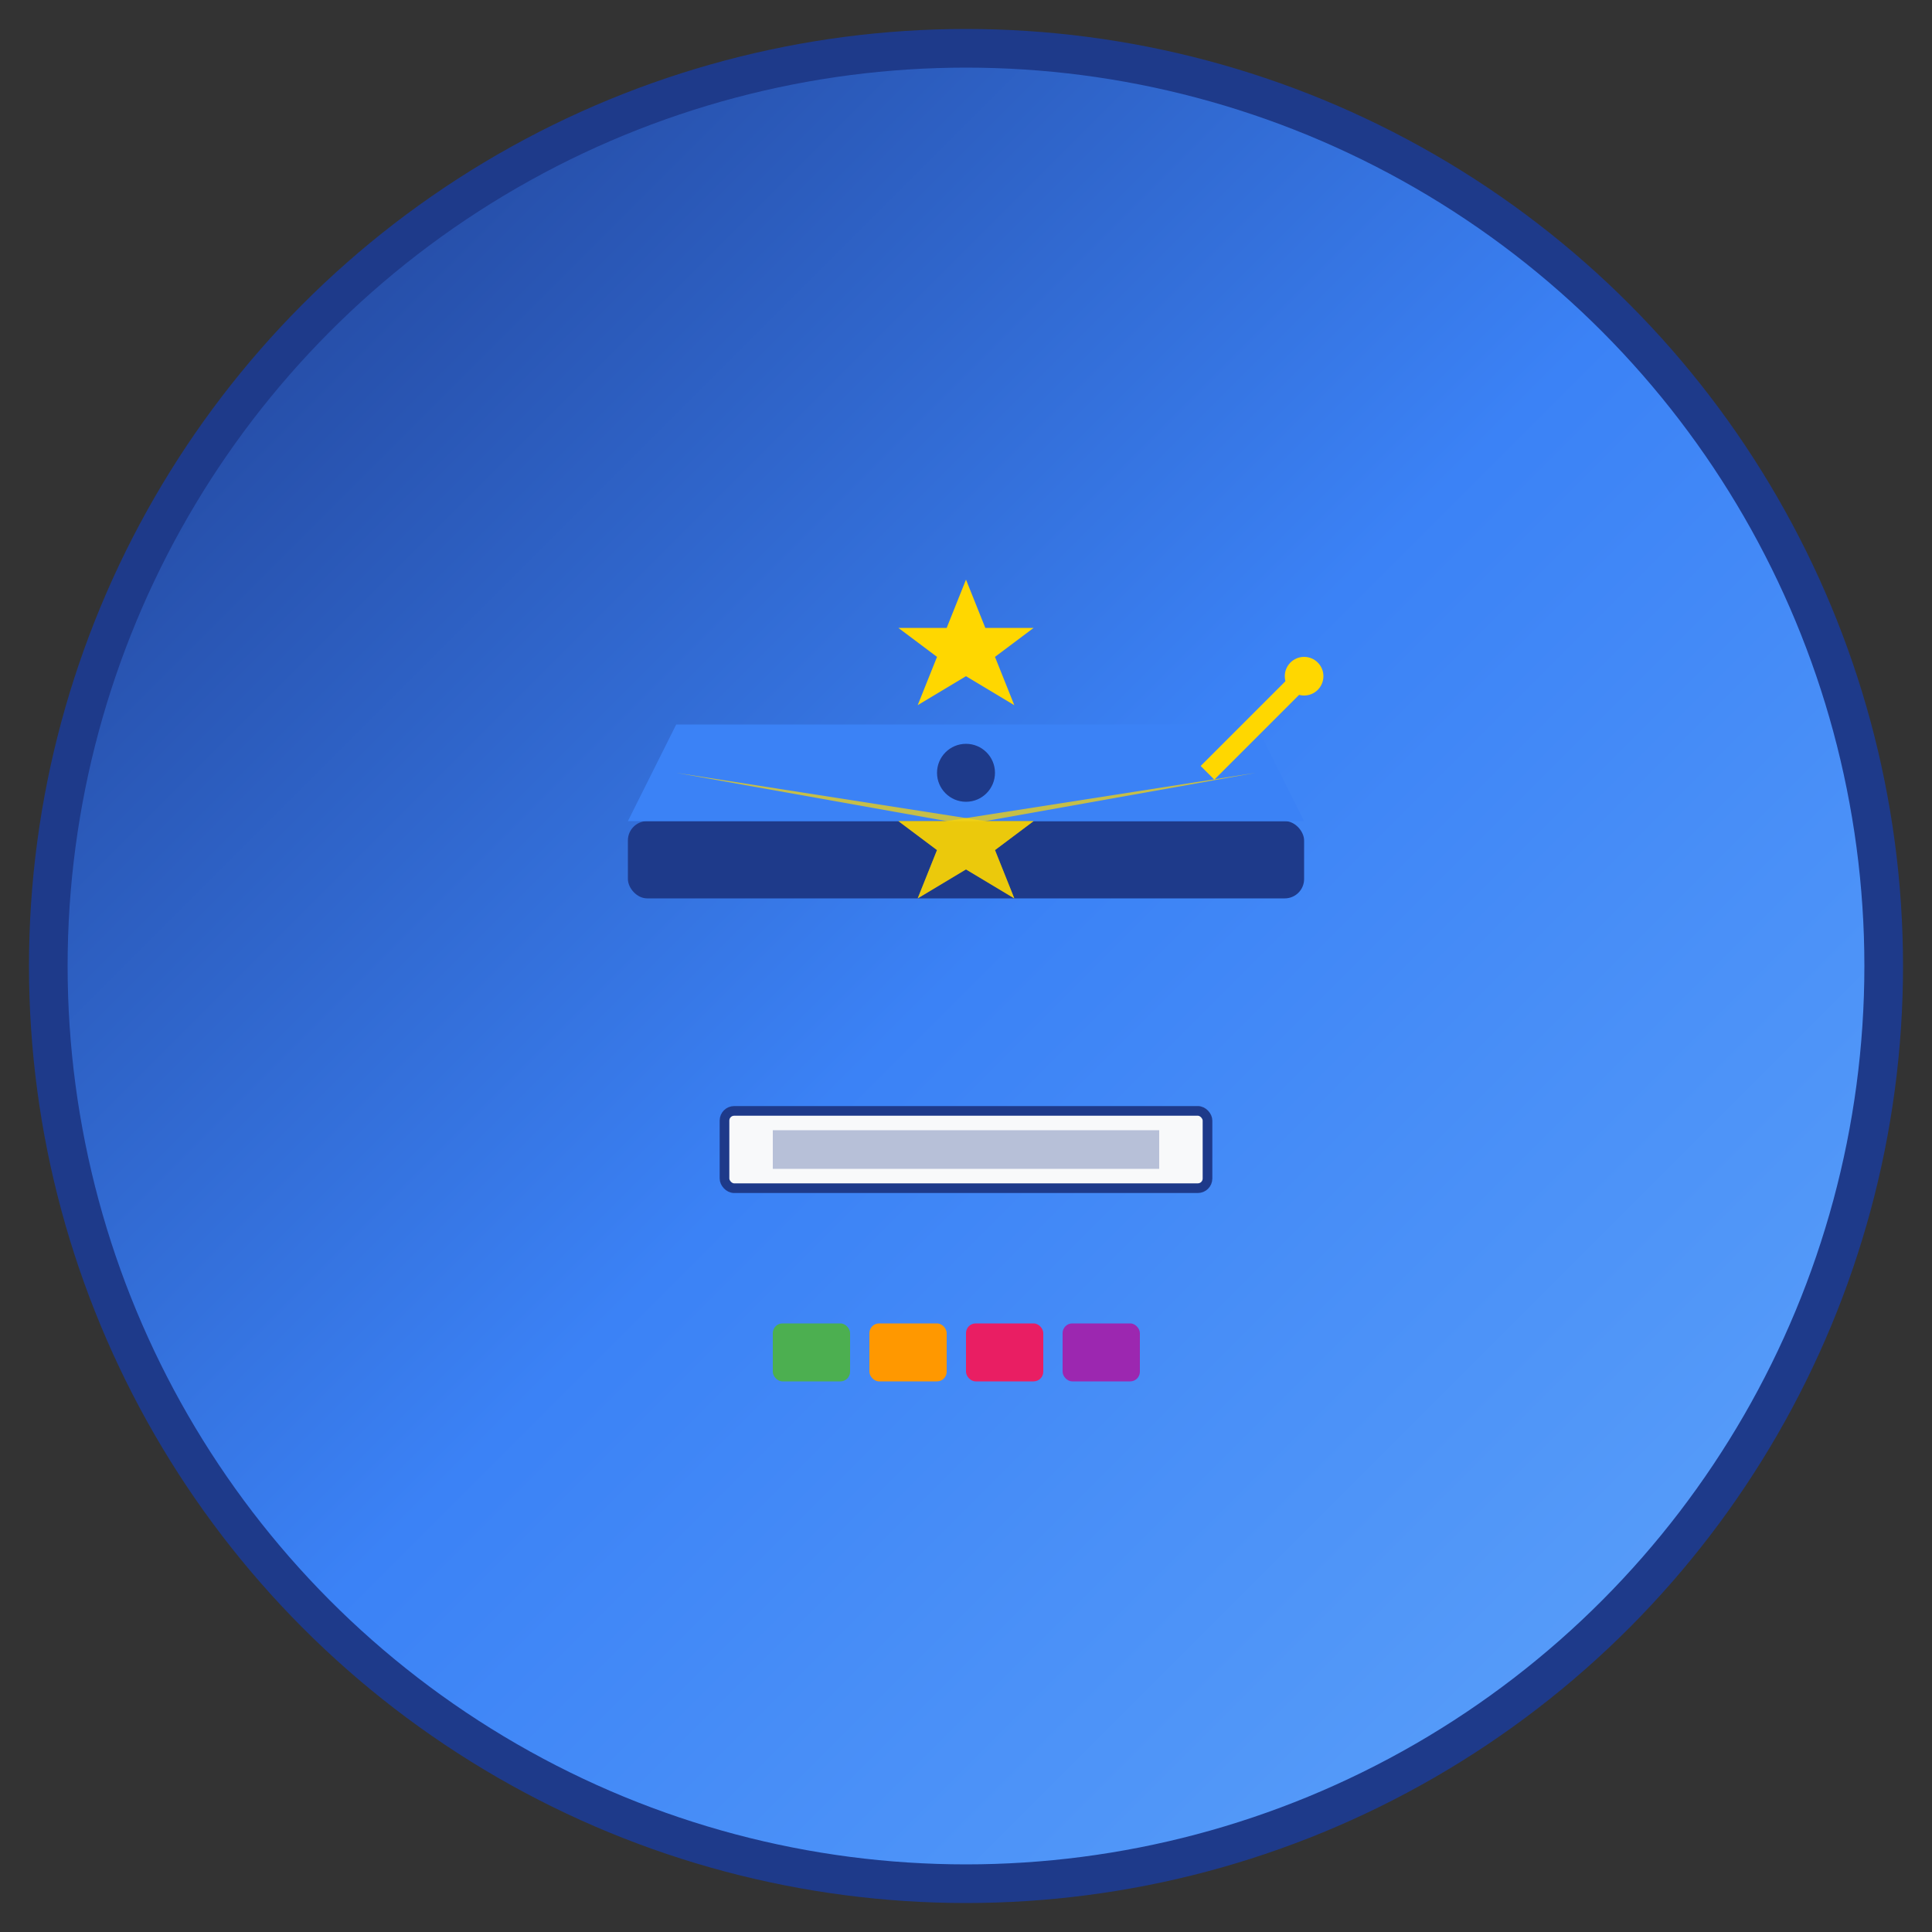 <svg xmlns="http://www.w3.org/2000/svg" viewBox="0 0 200 200">
  <rect x="0" y="0" width="200" height="200" fill="#333333" stroke="none"/>
  <!-- Background Circle -->
  <circle cx="100" cy="100" r="95" fill="url(#gradient)" stroke="#1e3a8a" stroke-width="4"/>
  
  <!-- Graduation Cap -->
  <g transform="translate(100, 100)">
    <!-- Cap Base -->
    <rect x="-35" y="-15" width="70" height="8" fill="#1e3a8a" rx="2"/>
    
    <!-- Cap Top -->
    <path d="M-35,-15 L-30,-25 L30,-25 L35,-15 Z" fill="#3b82f6"/>
    
    <!-- Tassel -->
    <line x1="25" y1="-20" x2="35" y2="-30" stroke="#ffd700" stroke-width="2"/>
    <circle cx="35" cy="-30" r="2" fill="#ffd700"/>
    
    <!-- Cap Button -->
    <circle cx="0" cy="-20" r="3" fill="#1e3a8a"/>
  </g>
  
  <!-- Diploma Scroll -->
  <g transform="translate(100, 120)">
    <rect x="-25" y="-5" width="50" height="8" fill="#f8f9fa" stroke="#1e3a8a" stroke-width="1" rx="1"/>
    <rect x="-20" y="-3" width="40" height="4" fill="#1e3a8a" opacity="0.3"/>
  </g>
  
  <!-- Books -->
  <g transform="translate(100, 140)">
    <rect x="-20" y="-3" width="8" height="6" fill="#4caf50" rx="1"/>
    <rect x="-10" y="-3" width="8" height="6" fill="#ff9800" rx="1"/>
    <rect x="0" y="-3" width="8" height="6" fill="#e91e63" rx="1"/>
    <rect x="10" y="-3" width="8" height="6" fill="#9c27b0" rx="1"/>
  </g>
  
  <!-- Stars for Achievement -->
  <g transform="translate(100, 100)">
    <polygon points="0,-40 2,-35 7,-35 3,-32 5,-27 0,-30 -5,-27 -3,-32 -7,-35 -2,-35" fill="#ffd700"/>
    <polygon points="-30,-20 2,-15 7,-15 3,-12 5,-7 0,-10 -5,-7 -3,-12 -7,-15 -2,-15" fill="#ffd700" opacity="0.7"/>
    <polygon points="30,-20 2,-15 7,-15 3,-12 5,-7 0,-10 -5,-7 -3,-12 -7,-15 -2,-15" fill="#ffd700" opacity="0.7"/>
  </g>
  
  <!-- Gradient Definition -->
  <defs>
    <linearGradient id="gradient" x1="0%" y1="0%" x2="100%" y2="100%">
      <stop offset="0%" style="stop-color:#1e3a8a;stop-opacity:1" />
      <stop offset="50%" style="stop-color:#3b82f6;stop-opacity:1" />
      <stop offset="100%" style="stop-color:#60a5fa;stop-opacity:1" />
    </linearGradient>
  </defs>
</svg>
